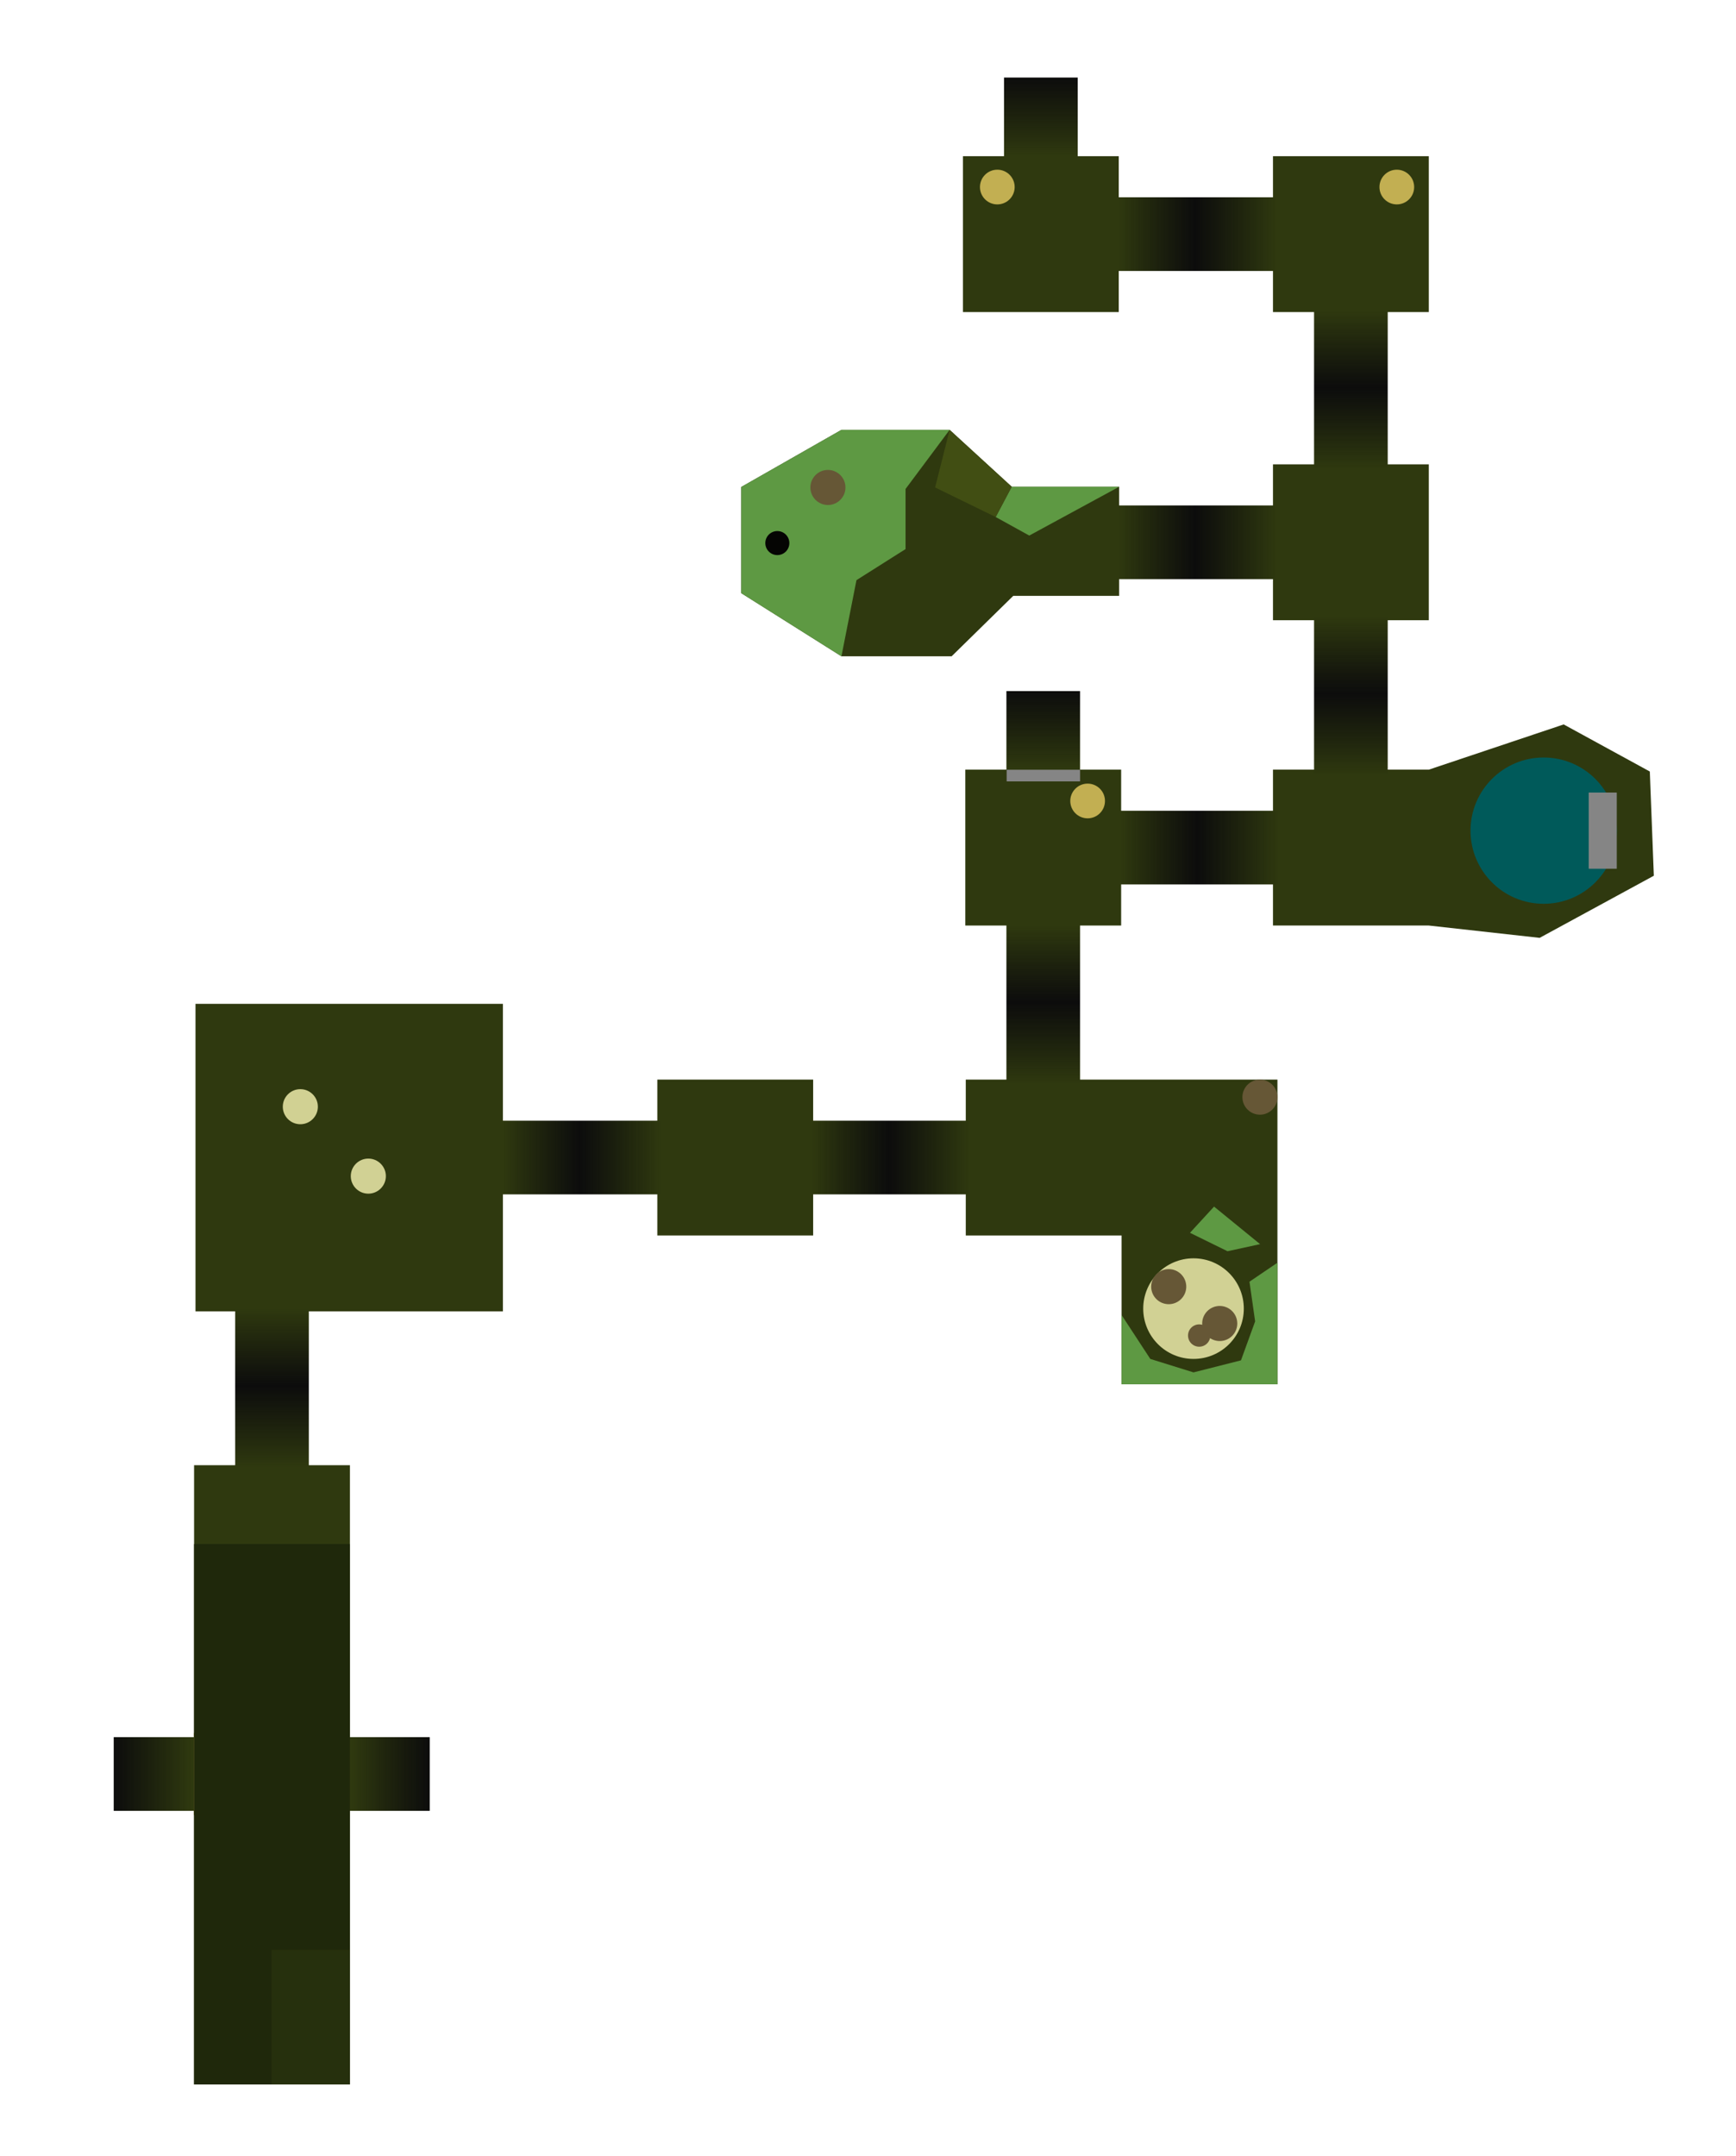 <?xml version="1.0" encoding="UTF-8" standalone="no"?>
<svg
   xmlns:dc="http://purl.org/dc/elements/1.1/"
   xmlns:cc="http://creativecommons.org/ns#"
   xmlns:rdf="http://www.w3.org/1999/02/22-rdf-syntax-ns#"
   xmlns:svg="http://www.w3.org/2000/svg"
   xmlns="http://www.w3.org/2000/svg"
   xmlns:xlink="http://www.w3.org/1999/xlink"
   xmlns:sodipodi="http://sodipodi.sourceforge.net/DTD/sodipodi-0.dtd"
   xmlns:inkscape="http://www.inkscape.org/namespaces/inkscape"
   inkscape:version="1.0 (4035a4fb49, 2020-05-01)"
   sodipodi:docname="map-lost_woods.svg"
   viewBox="0 0 455 565"
   height="565"
   width="455"
   id="svg1563"
   version="1.1">
  <defs
     id="defs1567">
    <linearGradient
       inkscape:collect="always"
       id="linearGradient2541">
      <stop
         style="stop-color:#2f390f;stop-opacity:1;"
         offset="0"
         id="stop2535" />
      <stop
         id="stop2537"
         offset="1"
         style="stop-color:#000000;stop-opacity:0.952" />
    </linearGradient>
    <linearGradient
       id="linearGradient2279"
       inkscape:collect="always">
      <stop
         id="stop2275"
         offset="0"
         style="stop-color:#2f390f;stop-opacity:1;" />
      <stop
         style="stop-color:#000000;stop-opacity:0.952"
         offset="0.487"
         id="stop2297" />
      <stop
         id="stop2277"
         offset="1"
         style="stop-color:#2f390f;stop-opacity:1" />
    </linearGradient>
    <linearGradient
       gradientTransform="translate(-6.6757202e-6)"
       gradientUnits="userSpaceOnUse"
       y2="384.478"
       x2="71.289"
       y1="342.893"
       x1="71.289"
       id="linearGradient2281"
       xlink:href="#linearGradient2279"
       inkscape:collect="always" />
    <linearGradient
       gradientTransform="translate(202.139,-100.436)"
       inkscape:collect="always"
       xlink:href="#linearGradient2279"
       id="linearGradient2281-5"
       x1="71.289"
       y1="342.893"
       x2="71.289"
       y2="384.478"
       gradientUnits="userSpaceOnUse" />
    <linearGradient
       gradientTransform="translate(282.774,-181.378)"
       inkscape:collect="always"
       xlink:href="#linearGradient2279"
       id="linearGradient2281-8"
       x1="71.289"
       y1="342.893"
       x2="71.289"
       y2="384.478"
       gradientUnits="userSpaceOnUse" />
    <linearGradient
       gradientTransform="translate(282.774,-261.579)"
       inkscape:collect="always"
       xlink:href="#linearGradient2279"
       id="linearGradient2281-0"
       x1="71.289"
       y1="342.893"
       x2="71.289"
       y2="384.478"
       gradientUnits="userSpaceOnUse" />
    <linearGradient
       inkscape:collect="always"
       xlink:href="#linearGradient2279"
       id="linearGradient2281-2"
       x1="71.289"
       y1="342.893"
       x2="71.289"
       y2="384.478"
       gradientUnits="userSpaceOnUse"
       gradientTransform="translate(-374.593,-211.161)" />
    <linearGradient
       gradientTransform="translate(-374.593,-130.211)"
       gradientUnits="userSpaceOnUse"
       y2="384.478"
       x2="71.289"
       y1="342.893"
       x1="71.289"
       id="linearGradient2281-2-5"
       xlink:href="#linearGradient2279"
       inkscape:collect="always" />
    <linearGradient
       inkscape:collect="always"
       xlink:href="#linearGradient2279"
       id="linearGradient2281-2-5-8"
       x1="71.289"
       y1="342.893"
       x2="71.289"
       y2="384.478"
       gradientUnits="userSpaceOnUse"
       gradientTransform="translate(-293.381,-49.308)" />
    <linearGradient
       gradientTransform="translate(-213.381,-49.833)"
       gradientUnits="userSpaceOnUse"
       y2="384.478"
       x2="71.289"
       y1="342.893"
       x1="71.289"
       id="linearGradient2281-2-5-8-0"
       xlink:href="#linearGradient2279"
       inkscape:collect="always" />
    <linearGradient
       gradientTransform="translate(-132.638,-49.833)"
       gradientUnits="userSpaceOnUse"
       y2="384.478"
       x2="71.289"
       y1="342.893"
       x1="71.289"
       id="linearGradient2281-2-5-8-6"
       xlink:href="#linearGradient2279"
       inkscape:collect="always" />
    <linearGradient
       gradientTransform="matrix(1,0,0,0.501,-536.128,-79.716)"
       gradientUnits="userSpaceOnUse"
       y2="384.11"
       x2="71.289"
       y1="342.893"
       x1="71.289"
       id="linearGradient2281-2-1"
       xlink:href="#linearGradient2541"
       inkscape:collect="always" />
    <linearGradient
       inkscape:collect="always"
       xlink:href="#linearGradient2541"
       id="linearGradient2281-2-1-8"
       x1="71.289"
       y1="342.893"
       x2="71.289"
       y2="384.11"
       gradientUnits="userSpaceOnUse"
       gradientTransform="matrix(1,0,0,0.501,393.55,-222.148)" />
    <linearGradient
       inkscape:collect="always"
       xlink:href="#linearGradient2541"
       id="linearGradient2281-2-1-6"
       x1="71.289"
       y1="342.893"
       x2="71.289"
       y2="384.11"
       gradientUnits="userSpaceOnUse"
       gradientTransform="matrix(1,0,0,0.501,-344.092,-212.663)" />
    <linearGradient
       inkscape:collect="always"
       xlink:href="#linearGradient2541"
       id="linearGradient2281-2-1-5"
       x1="71.289"
       y1="342.893"
       x2="71.289"
       y2="384.11"
       gradientUnits="userSpaceOnUse"
       gradientTransform="matrix(1,0,0,0.501,-344.717,-373.434)" />
    <filter
       height="1.6"
       y="-0.3"
       width="1.6"
       x="-0.3"
       id="filter3040"
       style="color-interpolation-filters:sRGB"
       inkscape:collect="always">
      <feGaussianBlur
         id="feGaussianBlur3042"
         stdDeviation="3.295"
         inkscape:collect="always" />
    </filter>
    <filter
       height="1.6"
       y="-0.3"
       width="1.6"
       x="-0.3"
       id="filter3044"
       style="color-interpolation-filters:sRGB"
       inkscape:collect="always">
      <feGaussianBlur
         id="feGaussianBlur3046"
         stdDeviation="1.149"
         inkscape:collect="always" />
    </filter>
    <filter
       height="1.6"
       y="-0.3"
       width="1.6"
       x="-0.3"
       id="filter3048"
       style="color-interpolation-filters:sRGB"
       inkscape:collect="always">
      <feGaussianBlur
         id="feGaussianBlur3050"
         stdDeviation="1.149"
         inkscape:collect="always" />
    </filter>
  </defs>
  <sodipodi:namedview
     inkscape:current-layer="g1571"
     inkscape:window-maximized="1"
     inkscape:window-y="-8"
     inkscape:window-x="892"
     inkscape:cy="244.60117"
     inkscape:cx="276.0582"
     inkscape:zoom="0.95221239"
     showgrid="false"
     id="namedview1565"
     inkscape:window-height="705"
     inkscape:window-width="1366"
     inkscape:pageshadow="2"
     inkscape:pageopacity="0"
     guidetolerance="10"
     gridtolerance="10"
     objecttolerance="10"
     borderopacity="1"
     bordercolor="#666666"
     pagecolor="#ffffff" />
  <g
     id="g1571"
     inkscape:label="Image"
     inkscape:groupmode="layer">
    <rect
       y="282.883"
       x="172.282"
       height="40.843"
       width="40.843"
       id="rect2136"
       style="fill:#2f390f;fill-opacity:1;stroke-width:6.897;stop-color:#000000" />
    <path
       d="m 253.125,282.883 v 40.844 h 40.842 v 38.986 h 40.844 V 282.883 H 293.967 Z"
       style="opacity:1;fill:#2f390f;fill-opacity:1;stroke-width:6.897;stop-color:#000000"
       id="rect2136-0" />
    <rect
       y="201.671"
       x="253.007"
       height="40.843"
       width="40.843"
       id="rect2136-0-0"
       style="opacity:1;fill:#2f390f;fill-opacity:1;stroke-width:6.897;stop-color:#000000" />
    <path
       d="m 409.836,189.82 -35.352,11.85 h -40.842 v 40.844 h 40.842 l 29.049,3.23 29.932,-16.279 -1.051,-27.305 z"
       style="fill:#2f390f;fill-opacity:1;stroke-width:6.897;stop-color:#000000"
       id="rect2136-0-0-9" />
    <rect
       y="121.671"
       x="333.642"
       height="40.843"
       width="40.843"
       id="rect2136-0-0-9-5"
       style="fill:#2f390f;fill-opacity:1;stroke-width:6.897;stop-color:#000000" />
    <rect
       style="opacity:1;fill:#2f390f;fill-opacity:1;stroke-width:6.897;stop-color:#000000"
       id="rect2136-0-0-9-5-5"
       width="40.843"
       height="40.843"
       x="333.642"
       y="40.928" />
    <rect
       y="40.928"
       x="252.382"
       height="40.843"
       width="40.843"
       id="rect2136-0-0-9-5-5-0"
       style="opacity:1;fill:#2f390f;fill-opacity:1;stroke-width:6.897;stop-color:#000000" />
    <rect
       style="opacity:1;fill:#2f390f;fill-opacity:1;stroke-width:13.747;stop-color:#000000"
       id="rect2136-3"
       width="40.843"
       height="162.257"
       x="50.868"
       y="383.921" />
    <rect
       style="opacity:1;fill:#2f390f;fill-opacity:1;stroke-width:13.606;stop-color:#000000"
       id="rect2136-5"
       width="80.571"
       height="80.571"
       x="51.239"
       y="263.032" />
    <rect
       y="342.336"
       x="61.635"
       height="41.957"
       width="19.307"
       id="rect2273"
       style="fill:url(#linearGradient2281);fill-opacity:1;stroke-width:6.778;stop-color:#000000" />
    <rect
       style="fill:url(#linearGradient2281-5);fill-opacity:1;stroke-width:6.778;stop-color:#000000"
       id="rect2273-1"
       width="19.307"
       height="41.957"
       x="263.775"
       y="241.9" />
    <rect
       style="fill:url(#linearGradient2281-8);fill-opacity:1;stroke-width:6.778;stop-color:#000000"
       id="rect2273-6"
       width="19.307"
       height="41.957"
       x="344.41"
       y="160.957" />
    <rect
       style="fill:url(#linearGradient2281-0);fill-opacity:1;stroke-width:6.778;stop-color:#000000"
       id="rect2273-8"
       width="19.307"
       height="41.957"
       x="344.41"
       y="80.757" />
    <rect
       transform="rotate(-90)"
       style="fill:url(#linearGradient2281-2);fill-opacity:1;stroke-width:6.778;stop-color:#000000"
       id="rect2273-3"
       width="19.307"
       height="41.957"
       x="-312.958"
       y="131.175" />
    <rect
       y="212.125"
       x="-312.958"
       height="41.957"
       width="19.307"
       id="rect2273-3-7"
       style="fill:url(#linearGradient2281-2-5);fill-opacity:1;stroke-width:6.778;stop-color:#000000"
       transform="rotate(-90)" />
    <rect
       transform="rotate(-90)"
       style="fill:url(#linearGradient2281-2-5-8);fill-opacity:1;stroke-width:6.778;stop-color:#000000"
       id="rect2273-3-7-4"
       width="19.307"
       height="41.957"
       x="-231.746"
       y="293.027" />
    <rect
       y="292.502"
       x="-151.746"
       height="41.957"
       width="19.307"
       id="rect2273-3-7-4-7"
       style="fill:url(#linearGradient2281-2-5-8-0);fill-opacity:1;stroke-width:6.778;stop-color:#000000"
       transform="rotate(-90)" />
    <rect
       y="292.502"
       x="-71.003"
       height="41.957"
       width="19.307"
       id="rect2273-3-7-4-6"
       style="fill:url(#linearGradient2281-2-5-8-6);fill-opacity:1;stroke-width:6.778;stop-color:#000000"
       transform="rotate(-90)" />
    <rect
       y="454.074"
       x="50.803"
       height="21.529"
       width="40.826"
       id="rect2507"
       style="opacity:1;fill:#5f5510;fill-opacity:1;stroke-width:6.897;stop-color:#000000" />
    <rect
       y="91.629"
       x="-474.492"
       height="21"
       width="19.307"
       id="rect2273-3-1"
       style="fill:url(#linearGradient2281-2-1);fill-opacity:1;stroke-width:4.795;stop-color:#000000"
       transform="rotate(-90)" />
    <rect
       transform="rotate(90)"
       style="fill:url(#linearGradient2281-2-1-8);fill-opacity:1;stroke-width:4.795;stop-color:#000000"
       id="rect2273-3-1-1"
       width="19.307"
       height="21"
       x="455.185"
       y="-50.803" />
    <path
       d="m 50.867,404.584 v 141.594 h 40.844 V 404.584 Z"
       style="opacity:1;fill:#1f280b;fill-opacity:1;stroke-width:7.145;stop-color:#000000"
       id="rect2582" />
    <rect
       y="510.915"
       x="71.15"
       height="35.262"
       width="20.56"
       id="rect2580"
       style="opacity:1;fill:#26300d;fill-opacity:1;stroke-width:6.897;stop-color:#000000" />
    <rect
       transform="scale(-1)"
       style="fill:url(#linearGradient2281-2-1-6);fill-opacity:1;stroke-width:4.795;stop-color:#000000"
       id="rect2273-3-1-9"
       width="19.307"
       height="21"
       x="-282.457"
       y="-41.318" />
    <rect
       transform="scale(-1)"
       style="fill:url(#linearGradient2281-2-1-5);fill-opacity:1;stroke-width:4.795;stop-color:#000000"
       id="rect2273-3-1-4"
       width="19.307"
       height="21"
       x="-283.082"
       y="-202.089" />
    <circle
       r="19.166"
       cy="217.651"
       cx="404.584"
       id="path2637"
       style="opacity:1;fill:#005a5a;fill-opacity:1;stroke-width:6.897;stop-color:#000000" />
    <rect
       y="207.674"
       x="416.399"
       height="19.954"
       width="7.351"
       id="rect2641"
       style="opacity:1;fill:#858585;fill-opacity:1;stroke-width:6.897;stop-color:#000000" />
    <path
       id="path2643"
       d="m 248.894,112.632 h -28.355 l -26.255,14.965 v 27.83 l 26.255,16.54 h 28.88 l 16.151,-15.837 h 27.754 v -28.59 h -28.152 z"
       style="opacity:1;fill:#2f390f;fill-opacity:1;stroke:none;stroke-width:1px;stroke-linecap:butt;stroke-linejoin:miter;stroke-opacity:1" />
    <path
       d="m 220.539,112.633 -26.254,14.965 v 27.83 l 26.254,16.541 3.938,-19.955 12.865,-8.139 v -15.752 l 11.553,-15.49 z m 44.633,14.908 -4.201,7.934 8.795,4.857 23.559,-12.791 z"
       style="opacity:1;fill:#5e9943;fill-opacity:1;stroke:none;stroke-width:1px;stroke-linecap:butt;stroke-linejoin:miter;stroke-opacity:1"
       id="path2645" />
    <circle
       r="4.595"
       cy="127.729"
       cx="216.995"
       id="path2647"
       style="opacity:1;fill:#665736;fill-opacity:1;stroke:none;stroke-width:6.897;stop-color:#000000" />
    <circle
       r="3.151"
       cy="142.3"
       cx="203.736"
       id="path2649"
       style="opacity:1;fill:#050503;fill-opacity:1;stroke:none;stroke-width:6.897;stop-color:#000000" />
    <path
       id="path2651"
       d="m 248.894,112.632 -3.807,15.096 15.884,7.745 4.201,-7.933 z"
       style="fill:#414e13;fill-opacity:1;stroke:none;stroke-width:1px;stroke-linecap:butt;stroke-linejoin:miter;stroke-opacity:1" />
    <circle
       style="opacity:1;fill:#665736;fill-opacity:1;stroke:none;stroke-width:6.897;stop-color:#000000"
       id="path2647-7"
       cx="330.224"
       cy="287.482"
       r="4.595" />
    <circle
       style="opacity:1;fill:#d1d193;fill-opacity:1;stroke:none;stroke-width:6.897;filter:url(#filter3048);stop-color:#000000"
       id="path2647-1"
       cx="78.715"
       cy="289.983"
       r="4.595" />
    <circle
       style="opacity:1;fill:#d1d194;fill-opacity:1;stroke:none;stroke-width:6.897;filter:url(#filter3044);stop-color:#000000"
       id="path2647-3"
       cx="96.537"
       cy="308.176"
       r="4.595" />
    <circle
       r="13.181"
       cy="342.893"
       cx="312.818"
       id="path2951"
       style="opacity:1;fill:#d1d194;fill-opacity:1;stroke:none;stroke-width:6.897;filter:url(#filter3040);stop-color:#000000" />
    <circle
       r="4.595"
       cy="337.137"
       cx="306.32"
       id="path2647-7-5"
       style="opacity:1;fill:#665736;fill-opacity:1;stroke:none;stroke-width:6.897;stop-color:#000000" />
    <path
       d="m 319.68,342.197 a 4.595,4.595 0 0 0 -4.588,4.594 4.595,4.595 0 0 0 0.014,0.346 2.924,2.924 0 0 0 -0.803,-0.113 2.924,2.924 0 0 0 -2.924,2.924 2.924,2.924 0 0 0 2.924,2.924 2.924,2.924 0 0 0 2.844,-2.25 4.595,4.595 0 0 0 2.539,0.766 4.595,4.595 0 0 0 4.596,-4.596 4.595,4.595 0 0 0 -4.596,-4.594 4.595,4.595 0 0 0 -0.006,0 z"
       style="opacity:1;fill:#665736;fill-opacity:1;stroke:none;stroke-width:6.897;stop-color:#000000"
       id="path2647-7-4" />
    <path
       d="m 318.201,316.16 -6.312,6.867 9.84,4.828 8.539,-1.857 z m 16.609,14.707 -7.326,4.971 1.484,10.396 -3.713,10.211 -12.438,3.156 -11.326,-3.527 -7.525,-11.504 v 18.143 h 40.844 z"
       style="fill:#5e9943;fill-opacity:1;stroke:none;stroke-width:1px;stroke-linecap:butt;stroke-linejoin:miter;stroke-opacity:1"
       id="path2987" />
    <circle
       r="4.548"
       cy="209.875"
       cx="285.063"
       id="path3008"
       style="opacity:1;fill:#c2af52;fill-opacity:1;stroke:none;stroke-width:6.897;stop-color:#000000" />
    <circle
       style="opacity:1;fill:#c2af52;fill-opacity:1;stroke:none;stroke-width:6.897;stop-color:#000000"
       id="path3008-6"
       cx="366.099"
       cy="49.011"
       r="4.548" />
    <circle
       style="opacity:1;fill:#c2af52;fill-opacity:1;stroke:none;stroke-width:6.897;stop-color:#000000"
       id="path3008-7"
       cx="261.393"
       cy="49.011"
       r="4.548" />
    <rect
       y="201.695"
       x="263.84"
       height="3.052"
       width="19.246"
       id="rect3052"
       style="opacity:1;fill:#858585;fill-opacity:1;stroke:none;stroke-width:6.897;stop-color:#000000" />
  </g>
</svg>
